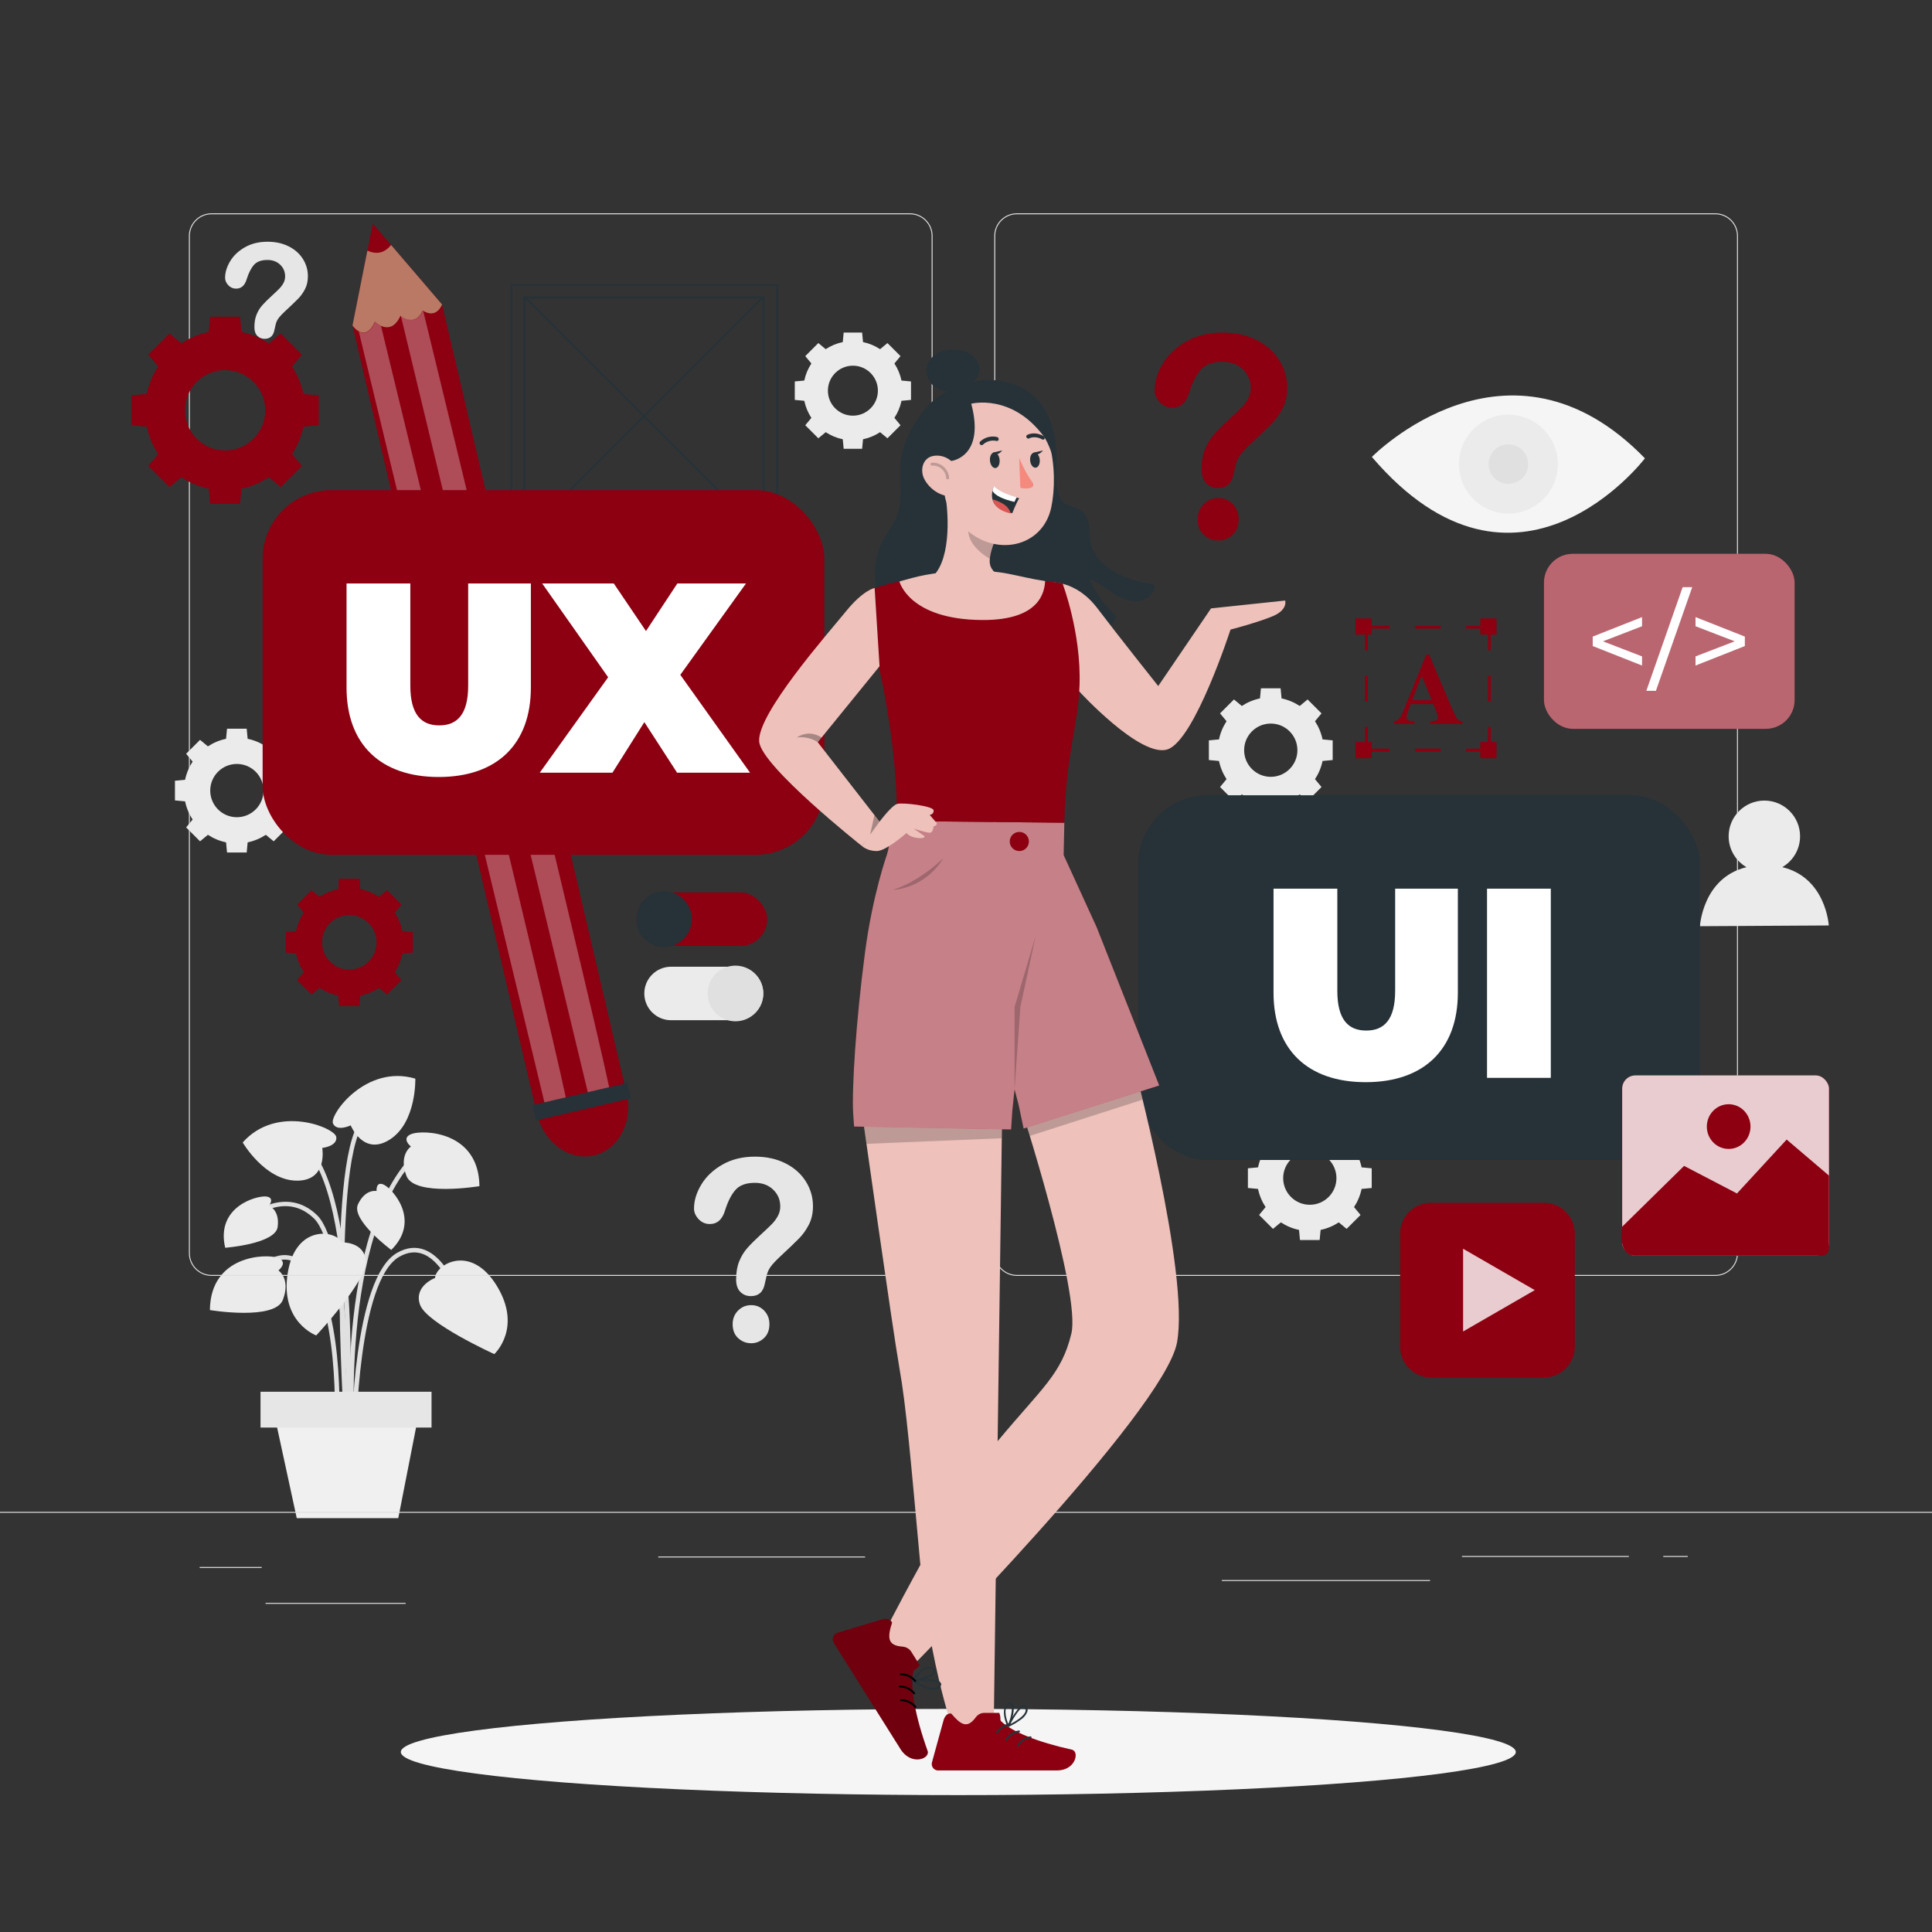 <svg xmlns="http://www.w3.org/2000/svg" viewBox="0 0 500 500"><rect x="0" y="0" width="500" height="500" fill="#333333" stroke="none"/><g id="freepik--background-complete--inject-68"><g><g><path d="M90.314,369.046c-.015-.463-1.572-46.428-9.049-53.698-7.272-7.069-15.618-.263-15.969,.03l-.75-.898c.094-.08,9.514-7.768,17.535,.03,7.812,7.597,9.341,52.589,9.402,54.501l-1.169,.037Z" style="fill:#e0e0e0;"></path><path d="M90.956,378.079c-.054-.549-5.11-55.182,14.842-78.079l.882,.768c-19.621,22.518-14.612,76.653-14.559,77.197l-1.165,.114Z" style="fill:#e0e0e0;"></path><path d="M90.219,372.3l-1.168-.078c.041-.619,3.905-62.109-10.73-75.57l.792-.862c15.045,13.839,11.274,73.956,11.106,76.509Z" style="fill:#e0e0e0;"></path><path d="M92.123,372.266l-1.17-.009c.014-1.694,.483-41.534,11.8-48.019,2.516-1.443,4.979-1.683,7.322-.714,6.843,2.831,10.234,15.009,10.375,15.525l-1.129,.309c-.033-.121-3.381-12.143-9.695-14.753-1.99-.822-4.106-.604-6.292,.648-10.739,6.154-11.208,46.605-11.211,47.013Z" style="fill:#e0e0e0;"></path><path d="M87.716,372.295l-1.168-.066c.018-.314,1.707-31.483-6.705-42.465-2.038-2.66-4.251-3.929-6.588-3.765-5.512,.385-10.134,8.451-10.179,8.532l-1.019-.576c.2-.354,4.976-8.693,11.115-9.123,2.747-.195,5.307,1.227,7.601,4.221,8.676,11.326,7.018,41.945,6.943,43.242Z" style="fill:#e0e0e0;"></path><path d="M89.561,376.534c-.229-3.024-5.499-74.193,3.773-86.734l.941,.695c-9.016,12.194-3.603,85.214-3.547,85.95l-1.167,.089Z" style="fill:#e0e0e0;"></path></g><path d="M112.597,330.737s-5.563,2.051-3.909,6.892c1.654,4.841,19.243,12.809,19.243,12.809,0,0,7.367-6.752,.601-17.733-6.765-10.981-15.786-5.433-15.936-1.968Z" style="fill:#ebebeb;"></path><path d="M88.415,321.521s5.923-.248,6.26,4.857c.337,5.105-12.832,19.228-12.832,19.228,0,0-9.398-3.397-7.379-16.137,2.019-12.739,12.479-11.089,13.952-7.949Z" style="fill:#ebebeb;"></path><path d="M83.4,297.084s3.949-.424,3.631-2.829c-.318-2.405-15.352-8.597-24.222,1.415,0,0,5.68,9.756,13.89,9.883,8.21,.128,6.701-8.469,6.701-8.469Z" style="fill:#ebebeb;"></path><path d="M90.759,291.242s-3.576,1.729-4.578-.481c-1.003-2.209,8.482-15.415,21.305-11.61,0,0,.34,11.284-6.561,15.734-6.9,4.451-10.166-3.643-10.166-3.643Z" style="fill:#ebebeb;"></path><path d="M72.061,328.791s2.726-2.201-.216-3.275c-2.941-1.074-17.374-.769-17.524,13.528,0,0,16.809,2.793,18.89-2.652,2.081-5.446-1.15-7.601-1.15-7.601Z" style="fill:#ebebeb;"></path><path d="M106.338,296.725s-2.725-2.201,.216-3.275c2.941-1.074,17.374-.769,17.524,13.527,0,0-16.809,2.794-18.89-2.652-2.08-5.446,1.15-7.6,1.15-7.6Z" style="fill:#ebebeb;"></path><path d="M97.452,308.242s-.24-2.675,1.92-1.627c2.16,1.048,9.684,9.166,1.884,16.868,0,0-10.498-7.776-8.606-11.825,1.893-4.049,4.802-3.417,4.802-3.417Z" style="fill:#ebebeb;"></path><path d="M69.625,312.054s1.629-2.135-.757-2.4c-2.386-.265-13.079,2.59-10.589,13.265,0,0,13.027-.979,13.586-5.414,.558-4.435-2.24-5.451-2.24-5.451Z" style="fill:#ebebeb;"></path><polygon points="103.075 392.887 76.798 392.887 69.808 360.648 109.401 360.648 103.075 392.887" style="fill:#f0f0f0;"></polygon><rect x="67.424" y="360.182" width="44.257" height="9.271" style="fill:#e6e6e6;"></rect></g><g><g><g><path d="M443.92,330.197h-180.746c-3.232,0-5.862-2.63-5.862-5.862V61.062c0-3.232,2.63-5.862,5.862-5.862h180.746c3.232,0,5.862,2.629,5.862,5.862V324.335c0,3.232-2.63,5.862-5.862,5.862ZM263.174,55.45c-3.095,0-5.612,2.518-5.612,5.612V324.335c0,3.095,2.518,5.612,5.612,5.612h180.746c3.095,0,5.612-2.518,5.612-5.612V61.062c0-3.094-2.518-5.612-5.612-5.612h-180.746Z" style="fill:#e0e0e0;"></path><path d="M235.493,330.197H54.746c-3.232,0-5.862-2.63-5.862-5.862V61.062c0-3.232,2.629-5.862,5.862-5.862H235.493c3.232,0,5.862,2.629,5.862,5.862V324.335c0,3.232-2.63,5.862-5.862,5.862ZM54.746,55.45c-3.094,0-5.612,2.518-5.612,5.612V324.335c0,3.095,2.518,5.612,5.612,5.612H235.493c3.095,0,5.612-2.518,5.612-5.612V61.062c0-3.094-2.518-5.612-5.612-5.612H54.746Z" style="fill:#e0e0e0;"></path></g><rect x="0" y="391.267" width="500" height=".25" style="fill:#e0e0e0;"></rect></g><rect x="51.672" y="405.531" width="16.06" height=".25" style="fill:#e0e0e0;"></rect><rect x="170.352" y="402.821" width="53.53" height=".25" style="fill:#e0e0e0;"></rect><rect x="68.732" y="414.821" width="36.25" height=".25" style="fill:#e0e0e0;"></rect><rect x="378.352" y="402.691" width="43.19" height=".25" style="fill:#e0e0e0;"></rect><rect x="430.452" y="402.691" width="6.33" height=".25" style="fill:#e0e0e0;"></rect><rect x="316.212" y="408.921" width="53.89" height=".25" style="fill:#e0e0e0;"></rect></g><path d="M74.699,201.81c-.354-1.707-1.03-3.293-1.955-4.703l1.684-2.034-3.6-3.6-2.034,1.684c-1.409-.924-2.996-1.601-4.703-1.955l-.247-2.622h-5.091l-.247,2.622c-1.706,.354-3.293,1.03-4.702,1.955l-2.034-1.684-3.6,3.6,1.684,2.034c-.925,1.409-1.601,2.996-1.955,4.703l-2.622,.247v5.091l2.622,.247c.354,1.707,1.03,3.293,1.955,4.702l-1.684,2.034,3.6,3.6,2.034-1.684c1.409,.925,2.996,1.601,4.702,1.955l.247,2.622h5.091l.247-2.621c1.706-.354,3.293-1.03,4.703-1.955l2.034,1.684,3.6-3.6-1.684-2.034c.925-1.41,1.601-2.996,1.955-4.703l2.621-.247v-5.091l-2.621-.247Zm-6.508,2.792c0,3.806-3.086,6.892-6.892,6.892s-6.892-3.086-6.892-6.892,3.086-6.892,6.892-6.892,6.892,3.086,6.892,6.892Z" style="fill:#ebebeb;"></path><path d="M342.275,191.357c-.354-1.707-1.03-3.293-1.955-4.703l1.684-2.034-3.6-3.6-2.034,1.684c-1.409-.924-2.996-1.601-4.702-1.955l-.247-2.622h-5.091l-.247,2.622c-1.706,.354-3.293,1.03-4.702,1.955l-2.034-1.684-3.6,3.6,1.684,2.034c-.925,1.409-1.601,2.996-1.955,4.703l-2.622,.247v5.091l2.622,.247c.354,1.706,1.03,3.293,1.955,4.702l-1.684,2.034,3.6,3.6,2.034-1.684c1.409,.925,2.996,1.601,4.702,1.955l.247,2.622h5.091l.247-2.621c1.706-.354,3.293-1.03,4.702-1.955l2.034,1.684,3.6-3.6-1.684-2.034c.925-1.41,1.601-2.996,1.955-4.703l2.621-.247v-5.091l-2.621-.247Zm-6.508,2.792c0,3.806-3.086,6.892-6.892,6.892s-6.892-3.086-6.892-6.892,3.086-6.892,6.892-6.892,6.892,3.086,6.892,6.892Z" style="fill:#ebebeb;"></path><path d="M352.377,302.109c-.354-1.707-1.03-3.293-1.955-4.703l1.684-2.034-3.6-3.6-2.034,1.684c-1.409-.924-2.996-1.601-4.702-1.955l-.247-2.622h-5.091l-.247,2.622c-1.706,.354-3.293,1.03-4.702,1.955l-2.034-1.684-3.6,3.6,1.684,2.034c-.925,1.409-1.601,2.996-1.955,4.703l-2.622,.247v5.091l2.622,.247c.354,1.706,1.03,3.293,1.955,4.702l-1.684,2.034,3.6,3.6,2.034-1.684c1.409,.925,2.996,1.601,4.702,1.955l.247,2.622h5.091l.247-2.621c1.706-.354,3.293-1.03,4.702-1.955l2.034,1.684,3.6-3.6-1.684-2.034c.925-1.409,1.601-2.996,1.955-4.702l2.622-.247v-5.091l-2.622-.247Zm-6.508,2.792c0,3.806-3.086,6.892-6.892,6.892s-6.892-3.086-6.892-6.892c0-3.807,3.086-6.892,6.892-6.892s6.892,3.086,6.892,6.892Z" style="fill:#ebebeb;"></path><path d="M233.306,98.486c-.332-1.602-.967-3.091-1.835-4.414l1.58-1.909-3.379-3.379-1.909,1.58c-1.323-.868-2.812-1.503-4.413-1.835l-.232-2.46h-4.778l-.232,2.46c-1.602,.332-3.091,.967-4.413,1.835l-1.909-1.58-3.379,3.379,1.58,1.909c-.868,1.323-1.503,2.812-1.835,4.413l-2.461,.232v4.778l2.461,.232c.332,1.602,.967,3.091,1.835,4.413l-1.58,1.909,3.379,3.379,1.909-1.581c1.323,.868,2.812,1.503,4.413,1.835l.232,2.46h4.778l.232-2.46c1.601-.332,3.091-.967,4.413-1.835l1.909,1.581,3.379-3.379-1.58-1.909c.868-1.323,1.503-2.812,1.835-4.413l2.46-.232v-4.778l-2.46-.232Zm-6.108,2.621c0,3.572-2.896,6.468-6.469,6.468-3.572,0-6.468-2.896-6.468-6.468,0-3.572,2.896-6.468,6.468-6.468,3.573,0,6.469,2.896,6.469,6.468Z" style="fill:#ebebeb;"></path><path d="M461.25,224.421c2.753-1.601,4.608-4.575,4.608-7.989,0-5.106-4.139-9.244-9.244-9.244s-9.244,4.139-9.244,9.244c0,3.417,1.859,6.394,4.616,7.994-11.344,2.727-12.043,15.276-12.043,15.276l33.342-.193s-.699-12.39-12.035-15.088Z" style="fill:#ebebeb;"></path><g><path d="M355.037,118.256s35.333-36.035,70.667,.359c0,0-33.113,43.578-70.667-.359Z" style="fill:#f5f5f5;"></path><circle cx="390.37" cy="120.112" r="12.803" style="fill:#ebebeb;"></circle><circle cx="390.37" cy="120.112" r="5.115" style="fill:#e0e0e0;"></circle></g><g><path d="M194.416,347.629c-1.286,0-2.408-.434-3.367-1.302-.959-.868-1.438-2.083-1.438-3.644,0-1.385,.464-2.55,1.391-3.495,.927-.945,2.065-1.418,3.414-1.418,1.328,0,2.445,.473,3.351,1.418,.906,.945,1.359,2.11,1.359,3.495,0,1.539-.474,2.748-1.423,3.627-.948,.879-2.044,1.319-3.288,1.319Z" style="fill:#e6e6e6;"></path><path d="M179.61,312.762c0-2.034,.626-4.095,1.878-6.182,1.252-2.087,3.079-3.816,5.48-5.186,2.401-1.37,5.203-2.055,8.405-2.055,2.976,0,5.603,.573,7.881,1.718,2.278,1.145,4.038,2.703,5.28,4.673,1.242,1.97,1.863,4.111,1.863,6.423,0,1.82-.354,3.415-1.062,4.785-.708,1.37-1.55,2.553-2.525,3.549-.975,.996-2.725,2.671-5.249,5.026-.698,.664-1.257,1.248-1.678,1.75-.421,.503-.734,.964-.939,1.381-.205,.417-.364,.835-.477,1.252-.113,.417-.282,1.151-.508,2.2-.39,2.227-1.611,3.34-3.664,3.34-1.067,0-1.965-.364-2.694-1.092-.729-.728-1.093-1.809-1.093-3.244,0-1.798,.267-3.356,.8-4.673,.534-1.317,1.242-2.473,2.124-3.468,.883-.996,2.073-2.178,3.571-3.549,1.314-1.199,2.263-2.103,2.848-2.714,.585-.61,1.077-1.29,1.478-2.039,.4-.749,.6-1.562,.6-2.441,0-1.713-.611-3.158-1.832-4.335-1.221-1.177-2.796-1.766-4.726-1.766-2.258,0-3.92,.594-4.987,1.782-1.067,1.188-1.97,2.938-2.709,5.251-.698,2.42-2.022,3.629-3.971,3.629-1.149,0-2.119-.422-2.909-1.268-.79-.846-1.185-1.761-1.185-2.746Z" style="fill:#e6e6e6;"></path></g><path d="M190.618,264.033h-16.949c-3.823,0-6.923-3.099-6.923-6.923h0c0-3.823,3.099-6.923,6.923-6.923h16.949c3.823,0,6.923,3.099,6.923,6.923h0c0,3.823-3.099,6.923-6.923,6.923Z" style="fill:#ebebeb;"></path><circle cx="190.337" cy="257.11" r="7.204" style="fill:#e0e0e0;"></circle><g><path d="M68.56,96.176c-.895,0-1.676-.302-2.343-.907-.667-.605-1.001-1.45-1.001-2.536,0-.964,.323-1.775,.968-2.433,.645-.658,1.438-.987,2.376-.987,.924,0,1.702,.329,2.332,.987,.631,.658,.946,1.469,.946,2.433,0,1.071-.33,1.913-.99,2.525-.66,.612-1.423,.918-2.288,.918Z" style="fill:#e6e6e6;"></path><path d="M58.255,71.907c0-1.416,.436-2.85,1.307-4.303,.871-1.453,2.143-2.656,3.814-3.61,1.671-.954,3.622-1.431,5.85-1.431,2.071,0,3.9,.399,5.486,1.196,1.586,.797,2.811,1.881,3.675,3.252,.864,1.371,1.296,2.861,1.296,4.471,0,1.267-.246,2.377-.739,3.331-.493,.954-1.079,1.777-1.757,2.47-.679,.693-1.897,1.859-3.654,3.498-.486,.462-.875,.868-1.168,1.218-.293,.35-.511,.671-.654,.961-.143,.291-.254,.581-.332,.872-.079,.291-.197,.801-.354,1.531-.272,1.55-1.121,2.325-2.55,2.325-.743,0-1.368-.253-1.875-.76-.507-.506-.761-1.259-.761-2.258,0-1.252,.186-2.336,.557-3.252,.371-.916,.864-1.721,1.479-2.414s1.443-1.516,2.486-2.47c.914-.835,1.575-1.464,1.982-1.889,.407-.425,.75-.897,1.029-1.419,.279-.522,.418-1.088,.418-1.699,0-1.192-.425-2.198-1.275-3.018-.85-.819-1.946-1.229-3.289-1.229-1.571,0-2.729,.413-3.471,1.241s-1.371,2.045-1.886,3.655c-.486,1.684-1.407,2.526-2.764,2.526-.8,0-1.475-.294-2.025-.883-.55-.589-.825-1.226-.825-1.911Z" style="fill:#e6e6e6;"></path></g></g><g id="freepik--Shadow--inject-68"><ellipse cx="248.009" cy="453.417" rx="144.277" ry="11.155" style="fill:#f5f5f5;"></ellipse></g><g id="freepik--UI--inject-68"><g><rect x="294.575" y="205.818" width="145.368" height="94.385" rx="17.807" ry="17.807" style="fill:#263238;"></rect><g><path d="M329.589,256.915v-26.929h16.508v26.439c0,7.484,2.867,10.282,7.483,10.282,4.617,0,7.484-2.798,7.484-10.282v-26.439h16.228v26.929c0,14.69-8.813,23.152-23.852,23.152-15.038,0-23.852-8.463-23.852-23.152Z" style="fill:#fff;"></path><path d="M384.841,229.986h16.507v48.962h-16.507v-48.962Z" style="fill:#fff;"></path></g></g></g><g id="freepik--Video--inject-68"><g><path d="M370.337,311.276h29.225c4.412,0,7.994,3.582,7.994,7.994v29.225c0,4.412-3.582,7.994-7.994,7.994h-29.225c-4.412,0-7.994-3.582-7.994-7.994v-29.225c0-4.412,3.582-7.994,7.994-7.994Z" style="fill:#8C0011;"></path><polygon points="397.198 333.882 387.923 339.237 378.648 344.591 378.648 333.882 378.648 323.172 387.923 328.527 397.198 333.882" style="fill:#fff; opacity:.8;"></polygon></g></g><g id="freepik--Image--inject-68"><g><rect x="419.82" y="278.313" width="53.518" height="46.669" rx="3.422" ry="3.422" style="fill:#8C0011;"></rect><rect x="419.82" y="278.313" width="53.518" height="46.669" rx="3.422" ry="3.422" style="fill:#fff; opacity:.8;"></rect><path d="M419.82,317.473l16.02-15.736,13.688,7.133,12.855-13.951,10.955,9.327v18.973c0,.973-.904,1.761-2.02,1.761h-48.076c-4.43,0-3.628-6.321-3.422-7.508Z" style="fill:#8C0011;"></path><path d="M453.026,291.557c0,3.194-2.53,5.784-5.65,5.784s-5.65-2.589-5.65-5.784c0-3.194,2.53-5.784,5.65-5.784s5.65,2.589,5.65,5.784Z" style="fill:#8C0011;"></path></g></g><g id="freepik--Icon--inject-68"><g><rect x="399.576" y="143.325" width="64.87" height="45.296" rx="7.454" ry="7.454" style="fill:#8C0011;"></rect><rect x="399.576" y="143.325" width="64.87" height="45.296" rx="7.454" ry="7.454" style="fill:#fff; opacity:.4;"></rect><g><path d="M424.958,162.07l-10.114,3.903,10.114,3.903v2.364l-12.763-5.042v-2.45l12.763-5.042v2.365Z" style="fill:#fff;"></path><path d="M435.469,151.957h2.478l-9.401,26.835h-2.478l9.401-26.835Z" style="fill:#fff;"></path><path d="M451.564,164.748v2.45l-12.763,5.042v-2.364l10.142-3.903-10.142-3.903v-2.365l12.763,5.042Z" style="fill:#fff;"></path></g></g></g><g id="freepik--Text--inject-68"><g><g><polyline points="385.446 188.127 385.446 194.127 379.446 194.127" style="fill:none; stroke:#8C0011; stroke-miterlimit:10; stroke-width:.75px;"></polyline><line x1="372.837" y1="194.127" x2="362.923" y2="194.127" style="fill:none; stroke:#8C0011; stroke-dasharray:0 0 6.609 6.609; stroke-miterlimit:10; stroke-width:.75px;"></line><polyline points="359.619 194.127 353.619 194.127 353.619 188.127" style="fill:none; stroke:#8C0011; stroke-miterlimit:10; stroke-width:.75px;"></polyline><line x1="353.619" y1="181.518" x2="353.619" y2="171.605" style="fill:none; stroke:#8C0011; stroke-dasharray:0 0 6.609 6.609; stroke-miterlimit:10; stroke-width:.75px;"></line><polyline points="353.619 168.3 353.619 162.3 359.619 162.3" style="fill:none; stroke:#8C0011; stroke-miterlimit:10; stroke-width:.75px;"></polyline><line x1="366.228" y1="162.3" x2="376.141" y2="162.3" style="fill:none; stroke:#8C0011; stroke-dasharray:0 0 6.609 6.609; stroke-miterlimit:10; stroke-width:.75px;"></line><polyline points="379.446 162.3 385.446 162.3 385.446 168.3" style="fill:none; stroke:#8C0011; stroke-miterlimit:10; stroke-width:.75px;"></polyline><line x1="385.446" y1="174.91" x2="385.446" y2="184.823" style="fill:none; stroke:#8C0011; stroke-dasharray:0 0 6.609 6.609; stroke-miterlimit:10; stroke-width:.75px;"></line></g><path d="M360.767,186.664c.627-.042,1.131-.326,1.512-.851,.246-.33,.597-1.058,1.055-2.185l5.779-14.24h.724l5.806,13.668c.651,1.533,1.139,2.522,1.461,2.966,.321,.445,.778,.659,1.371,.642v.661h-8.421v-.661c.847-.034,1.403-.105,1.67-.216,.267-.11,.4-.39,.4-.838,0-.203-.068-.512-.203-.927-.085-.246-.2-.542-.344-.889l-.662-1.575h-5.84c-.382,1.033-.628,1.706-.738,2.019-.229,.669-.343,1.156-.343,1.461,0,.373,.25,.644,.75,.813,.296,.093,.74,.144,1.333,.152v.661h-5.31v-.661Zm9.766-5.475l-2.502-6.021h-.219l-2.348,6.021h5.068Z" style="fill:#8C0011;"></path><rect x="350.783" y="160.036" width="4.181" height="4.181" style="fill:#8C0011;"></rect><rect x="383.108" y="160.036" width="4.181" height="4.181" style="fill:#8C0011;"></rect><rect x="350.783" y="192.037" width="4.181" height="4.181" style="fill:#8C0011;"></rect><rect x="383.108" y="192.037" width="4.181" height="4.181" style="fill:#8C0011;"></rect></g></g><g id="freepik--Gears--inject-68"><g><path d="M78.505,101.961c-.535-2.579-1.557-4.977-2.954-7.106l2.545-3.073-5.44-5.44-3.074,2.544c-2.13-1.397-4.527-2.419-7.106-2.954l-.373-3.962h-7.694l-.373,3.962c-2.579,.535-4.977,1.557-7.106,2.954l-3.074-2.544-5.44,5.44,2.544,3.074c-1.398,2.129-2.419,4.527-2.954,7.106l-3.962,.374v7.693l3.962,.374c.535,2.579,1.557,4.976,2.954,7.106l-2.544,3.074,5.44,5.44,3.074-2.545c2.129,1.398,4.527,2.42,7.106,2.955l.373,3.962h7.694l.373-3.961c2.579-.535,4.977-1.557,7.106-2.955l3.074,2.545,5.44-5.44-2.545-3.073c1.398-2.13,2.42-4.527,2.954-7.106l3.961-.374v-7.693l-3.961-.374Zm-9.835,4.22c0,5.752-4.663,10.415-10.415,10.415s-10.415-4.663-10.415-10.415,4.663-10.415,10.415-10.415,10.415,4.663,10.415,10.415Z" style="fill:#8C0011;"></path><path d="M78.505,101.961c-.535-2.579-1.557-4.977-2.954-7.106l2.545-3.073-5.44-5.44-3.074,2.544c-2.13-1.397-4.527-2.419-7.106-2.954l-.373-3.962h-7.694l-.373,3.962c-2.579,.535-4.977,1.557-7.106,2.954l-3.074-2.544-5.44,5.44,2.544,3.074c-1.398,2.129-2.419,4.527-2.954,7.106l-3.962,.374v7.693l3.962,.374c.535,2.579,1.557,4.976,2.954,7.106l-2.544,3.074,5.44,5.44,3.074-2.545c2.129,1.398,4.527,2.42,7.106,2.955l.373,3.962h7.694l.373-3.961c2.579-.535,4.977-1.557,7.106-2.955l3.074,2.545,5.44-5.44-2.545-3.073c1.398-2.13,2.42-4.527,2.954-7.106l3.961-.374v-7.693l-3.961-.374Zm-9.835,4.22c0,5.752-4.663,10.415-10.415,10.415s-10.415-4.663-10.415-10.415,4.663-10.415,10.415-10.415,10.415,4.663,10.415,10.415Z" style="fill:#8C0011; opacity:.6;"></path></g><g><path d="M104.145,241.016c-.363-1.752-1.057-3.38-2.006-4.826l1.728-2.087-3.695-3.695-2.088,1.728c-1.446-.949-3.075-1.643-4.826-2.006l-.253-2.691h-5.225l-.254,2.691c-1.751,.363-3.38,1.057-4.826,2.006l-2.087-1.728-3.695,3.695,1.728,2.088c-.949,1.446-1.643,3.075-2.007,4.826l-2.691,.254v5.225l2.691,.254c.363,1.751,1.057,3.38,2.007,4.826l-1.728,2.087,3.695,3.695,2.087-1.728c1.446,.95,3.075,1.643,4.826,2.007l.254,2.691h5.225l.253-2.69c1.751-.363,3.38-1.057,4.826-2.007l2.088,1.728,3.695-3.695-1.728-2.087c.949-1.447,1.643-3.075,2.006-4.826l2.69-.254v-5.225l-2.69-.254Zm-6.679,2.866c0,3.906-3.167,7.073-7.074,7.073s-7.074-3.167-7.074-7.073c0-3.907,3.167-7.074,7.074-7.074s7.074,3.167,7.074,7.074Z" style="fill:#8C0011;"></path><path d="M104.145,241.016c-.363-1.752-1.057-3.38-2.006-4.826l1.728-2.087-3.695-3.695-2.088,1.728c-1.446-.949-3.075-1.643-4.826-2.006l-.253-2.691h-5.225l-.254,2.691c-1.751,.363-3.38,1.057-4.826,2.006l-2.087-1.728-3.695,3.695,1.728,2.088c-.949,1.446-1.643,3.075-2.007,4.826l-2.691,.254v5.225l2.691,.254c.363,1.751,1.057,3.38,2.007,4.826l-1.728,2.087,3.695,3.695,2.087-1.728c1.446,.95,3.075,1.643,4.826,2.007l.254,2.691h5.225l.253-2.69c1.751-.363,3.38-1.057,4.826-2.007l2.088,1.728,3.695-3.695-1.728-2.087c.949-1.447,1.643-3.075,2.006-4.826l2.69-.254v-5.225l-2.69-.254Zm-6.679,2.866c0,3.906-3.167,7.073-7.074,7.073s-7.074-3.167-7.074-7.073c0-3.907,3.167-7.074,7.074-7.074s7.074,3.167,7.074,7.074Z" style="fill:#8C0011; opacity:.6;"></path></g></g><g id="freepik--Pencil--inject-68"><g><g><path d="M138.966,288.247c-1.741-7.444,2.042-14.694,8.451-16.193,6.408-1.499,13.015,3.321,14.756,10.765,1.741,7.444-2.042,14.694-8.451,16.193-6.408,1.499-13.015-3.321-14.756-10.765Z" style="fill:#8C0011;"></path></g><polygon points="91.224 84.239 96.468 57.88 114.413 78.815 161.908 281.878 138.718 287.302 91.224 84.239" style="fill:#8C0011;"></polygon><path d="M101.214,63.401c-1.678,2.062-3.718,2.556-6.136,1.452l-3.854,19.385s3.222,4.755,5.811-.989c0,0,4.056,4.126,6.613-1.547,0,0,3.733,3.168,5.768-1.349,0,0,3.192,2.47,4.998-1.539l-13.2-15.414Z" style="fill:#b97964;"></path><path d="M103.733,81.71l48.798,202.654,5.399-1.263c.8-.452-48.428-202.74-48.428-202.74-2.035,4.517-5.768,1.349-5.768,1.349Z" style="fill:#fff; opacity:.3;"></path><path d="M97.069,83.315c-1.427,3.168-3.046,3.141-4.212,2.482l48.457,201.237,5.399-1.263c.762-.431-43.83-183.836-48.1-201.391-.915-.429-1.543-1.065-1.543-1.065Z" style="fill:#fff; opacity:.3;"></path><rect x="137.915" y="283.088" width="25.225" height="4.071" transform="translate(362.033 528.473) rotate(166.836)" style="fill:#263238;"></rect></g></g><g id="freepik--Frame--inject-68"><g><rect x="132.362" y="73.752" width="68.768" height="68.768" style="fill:none; stroke:#263238; stroke-miterlimit:10; stroke-width:.5px;"></rect><rect x="135.667" y="77.001" width="61.977" height="61.977" style="fill:none; stroke:#263238; stroke-miterlimit:10; stroke-width:.5px;"></rect><line x1="135.667" y1="138.72" x2="197.644" y2="76.743" style="fill:none; stroke:#263238; stroke-miterlimit:10; stroke-width:.5px;"></line><line x1="197.644" y1="138.72" x2="135.667" y2="76.743" style="fill:none; stroke:#263238; stroke-miterlimit:10; stroke-width:.5px;"></line></g></g><g id="freepik--UX--inject-68"><g><rect x="67.968" y="126.837" width="145.368" height="94.385" rx="17.807" ry="17.807" style="fill:#8C0011;"></rect><g><path d="M89.685,177.934v-26.929h16.507v26.44c0,7.484,2.868,10.282,7.484,10.282,4.617,0,7.484-2.798,7.484-10.282v-26.44h16.227v26.929c0,14.689-8.813,23.152-23.852,23.152s-23.852-8.463-23.852-23.152Z" style="fill:#fff;"></path><path d="M175.223,199.967l-8.463-13.08-8.254,13.08h-18.816l17.696-24.691-17.067-24.271h18.536l8.324,12.31,8.114-12.31h17.767l-16.997,23.642,18.046,25.32h-18.885Z" style="fill:#fff;"></path></g></g></g><g id="freepik--Button--inject-68"><rect x="164.646" y="230.947" width="33.902" height="13.846" rx="6.923" ry="6.923" style="fill:#8C0011;"></rect><path d="M179.053,237.869c0,3.978-3.225,7.204-7.204,7.204s-7.204-3.225-7.204-7.204,3.225-7.204,7.204-7.204,7.204,3.225,7.204,7.204Z" style="fill:#263238;"></path></g><g id="freepik--Character--inject-68"><g><g><path d="M288.626,148.141c-3.114-1.712-5.78-4.48-6.41-7.845-.496-2.652,.145-5.809-1.874-7.7-1.4-1.312-3.619-1.48-5.174-2.623-2.768-2.034-1.441-10.092-1.738-13.404-.408-4.563-3.682-4.844-7.35-7.816l-18.034-8.229c-7.635,.828-14.545,11.997-15.017,19.791-.264,4.346,.68,8.862-.836,12.97-.969,2.627-2.87,4.848-4.087,7.379-1.978,4.113-2.051,8.87-1.096,13.3,.954,4.43,2.873,8.612,4.779,12.756,.725,1.576,1.526,3.24,3.04,4.184,1.19,.742,2.658,.931,4.074,1.07,12.864,1.263,26.009-.109,38.278-3.994,4.839-1.533,10.04-3.927,11.742-8.495-3.006-2.694-5.41-5.992-7.006-9.614,2.191,.761,4.01,2.232,5.925,3.498,1.915,1.266,4.115,2.38,6.445,2.253s4.681-1.948,4.509-4.158c-3.499-.794-7.055-1.61-10.17-3.322Z" style="fill:#263238;"></path><path d="M251.791,92.111c-1.116-.934-2.563-1.398-4.008-1.574-1.699-.207-3.482-.029-5,.761-1.518,.79-2.735,2.247-2.995,3.939-.277,1.806,.588,3.695,2.031,4.815,1.443,1.12,3.387,1.501,5.189,1.2l2.275-.671c.955-.515,1.903-1.07,2.683-1.825,.78-.754,1.387-1.733,1.512-2.81,.168-1.446-.57-2.901-1.687-3.835Z" style="fill:#263238;"></path><g><path d="M244.528,127.331l10.261,10.356,2.879,1.728c-.644,1.527-1.195,3.099-1.431,4.622-.45,2.686,.518,3.619,2.929,5.702,1.024,.885-.841,25.847-1.552,28.582l-16.971-28.531c5.405-3.753,5.058-16.11,3.885-22.459Z" style="fill:#eec1bb;"></path><path d="M256.153,144.627c-2.822-1.675-5.919-4.581-5.547-7.901,.165-1.398,.467-2.723,.801-3.572l5.732,7.589c-.47,1.223-.642,2.032-.986,3.884Z" style="opacity:.2;"></path><path d="M242.54,115.656c.966,10.543,1.152,15.014,6.593,20.542,8.183,8.316,20.774,5.518,22.941-4.932,1.951-9.406,.044-25.067-10.306-29.498-10.197-4.365-20.193,3.345-19.227,13.887Z" style="fill:#eec1bb;"></path><path d="M256.196,119.088c.052,1.116,.656,2.031,1.349,2.046,.693,.014,1.213-.878,1.161-1.994-.052-1.116-.656-2.032-1.349-2.046-.693-.015-1.213,.878-1.161,1.994Z" style="fill:#263238;"></path><path d="M266.593,119.056c.052,1.081,.655,1.969,1.347,1.983,.691,.014,1.209-.85,1.157-1.931-.053-1.081-.655-1.969-1.347-1.983-.691-.015-1.209,.85-1.157,1.931Z" style="fill:#263238;"></path><path d="M253.996,115.202c.134,.015,.271-.024,.375-.12,1.624-1.504,3.453-.976,3.474-.97,.271,.079,.545-.074,.607-.351,.061-.276-.111-.567-.385-.65-.096-.028-2.391-.694-4.406,1.174-.201,.186-.205,.516-.009,.736,.095,.106,.218,.167,.344,.181Z" style="fill:#263238;"></path><path d="M270.09,113.766c.106-.036,.195-.115,.241-.23,.096-.239-.021-.542-.262-.677-2.41-1.355-4.196-.325-4.271-.28-.212,.126-.263,.425-.114,.669,.148,.243,.441,.338,.653,.214,.069-.042,1.468-.817,3.384,.261,.124,.07,.257,.081,.369,.043Z" style="fill:#263238;"></path><path d="M263.765,118.542s1.649,3.946,3.51,6.407c.325,.43,.124,1.058-.382,1.244-1.302,.479-2.826,.045-2.826,.045l-.303-7.696Z" style="fill:#f4897d;"></path><path d="M256.96,117.14l2.42-.572s-1.323,1.804-2.42,.572Z" style="fill:#263238;"></path><path d="M267.5,117.15l2.42-.572s-1.323,1.804-2.42,.572Z" style="fill:#263238;"></path><path d="M246.199,119.298s8.841-1.006,5.158-14.816c0,0,10.41-2.714,18.712,8.376,1.322,1.766,2.111,4.713,3.295,7.254,0,0,1.987-20.06-15.813-21.704-17.772-1.642-21.266,23.344-12.595,31.752,0,0-2.124-5.739,1.243-10.862Z" style="fill:#263238;"></path><g><path d="M263.765,128.945c-.804,1.323-1.794,3.872-1.794,3.872-.222-.045-.445-.09-.664-.147-2.998-.692-4.128-2.113-4.472-3.478-.185-.748-.127-1.486-.01-2.071,.129-.679,.361-1.139,.361-1.139,1.34,1.421,4.078,2.305,5.561,2.709,.619,.176,1.018,.254,1.018,.254Z" style="fill:#263238;"></path><path d="M263.115,128.698l-.588,1.194c-2.986-.698-4.982-1.634-5.679-2.856,.136-.718,.382-1.205,.382-1.205,1.417,1.504,4.315,2.439,5.885,2.867Z" style="fill:#fff;"></path><path d="M261.591,132.908c-3.172-.732-4.369-2.236-4.732-3.68,1.07,.296,2.324,.785,3.339,1.588,.778,.611,1.179,1.369,1.393,2.092Z" style="fill:#dc5753;"></path></g><g><path d="M239.35,124.248c1.245,2.162,3.269,3.52,5.124,3.985,2.791,.7,4.232-3.787,3.279-6.583-.858-2.517-3.6-4.183-6.316-3.634-2.676,.54-3.512,3.759-2.088,6.232Z" style="fill:#eec1bb;"></path><path d="M245.248,123.686c-.067-.999-.543-1.964-1.295-2.624-.752-.66-1.771-1.007-2.77-.944" style="fill:none; opacity:.2; stroke:#000; stroke-linecap:round; stroke-linejoin:round; stroke-width:.75px;"></path></g></g></g><path d="M271.732,150.727s6.644-.729,12.292,6.722,15.723,20.096,15.723,20.096l13.672-20.096,19.189-2.028s.72,2.368-3.118,4.005c-3.838,1.636-11.034,3.511-11.034,3.511,0,0-9.252,28.588-16.26,30.987-7.007,2.399-22.98-15.082-22.98-15.082l-7.486-28.114Z" style="fill:#eec1bb;"></path><g><path d="M292.998,273.854s14.997,55.706,11.597,73.651-69.146,84.357-69.146,84.357l-8.668-5.304s20.219-40.159,31.605-53.822c11.386-13.663,16.354-17.126,18.88-27.601,2.525-10.475-13.327-59.429-13.327-59.429l29.06-11.852Z" style="fill:#eec1bb;"></path><path d="M223.067,287.713s7.927,56.305,9.704,66.351,2.911,23.605,5.397,50.697c2.485,27.093,9.027,44.645,9.027,44.645l9.942,.331,2.33-170.175-36.399,8.15Z" style="fill:#eec1bb;"></path><g><path d="M238.013,430.949l-2.179-3.469c-.493-.785-1.346-1.262-2.271-1.327-3.988-.284-3.9-2.436-2.699-6.225-.708-1.484-2.529-.86-3.026-.704l-11.061,3.332c-.929,.27-1.464,1.241-1.194,2.17,.048,.165,.12,.323,.214,.467,2.646,4.212,3.898,6.205,7.191,11.448l10.072,16.033c2.746,4.371,7.72,2.509,6.996,.453-3.297-9.22-4.516-16.449-3.733-20.431,.121-.723,.729-.44,1.689-1.747Z" style="fill:#8C0011;"></path><path d="M238.013,430.949l-2.179-3.469c-.493-.785-1.346-1.262-2.271-1.327-3.988-.284-3.9-2.436-2.699-6.225-.708-1.484-2.529-.86-3.026-.704l-11.061,3.332c-.929,.27-1.464,1.241-1.194,2.17,.048,.165,.12,.323,.214,.467,2.646,4.212,3.898,6.205,7.191,11.448l10.072,16.033c2.746,4.371,7.72,2.509,6.996,.453-3.297-9.22-4.516-16.449-3.733-20.431,.121-.723,.729-.44,1.689-1.747Z" style="opacity:.2;"></path><path d="M242.386,437.276c.511-.143,.924-.52,1.113-1.017,.132-.255,.106-.563-.066-.793-.893-1.295-6.525-.806-7.162-.74-.068-0-.132,.03-.176,.082-.08,.096-.067,.24,.029,.32,1.08,.712,2.231,1.31,3.434,1.783,.879,.42,1.871,.548,2.828,.365Zm.612-1.556c.076,.097,.084,.23,.02,.335-.152,.352-.448,.623-.813,.742-1.391,.417-3.9-.9-5.222-1.683,2.318-.149,5.519-.102,6.015,.606Z" style="fill:#263238;"></path><path d="M236.269,435.237c1.665-.074,5.559-1.341,5.855-2.656,.071-.273-.002-.656-.623-.983-2.527-1.266-5.389,3.055-5.462,3.256-.056,.071-.064,.169-.02,.249,.044,.033,.096,.052,.151,.055l.099,.079Zm5.002-3.282c.471,.229,.407,.405,.384,.468-.142,.817-3.061,1.984-4.934,2.239,.731-.986,2.708-3.395,4.378-2.784l.171,.077Z" style="fill:#263238;"></path><path d="M236.849,435.039c-.914-1.092-2.324-1.752-3.748-1.754" style="fill:none; stroke:#000; stroke-linecap:round; stroke-linejoin:round; stroke-width:.5px;"></path><path d="M236.581,438.214c-.914-1.092-2.324-1.752-3.748-1.754" style="fill:none; stroke:#000; stroke-linecap:round; stroke-linejoin:round; stroke-width:.5px;"></path><path d="M236.902,441.753c-.914-1.092-2.324-1.752-3.748-1.754" style="fill:none; stroke:#000; stroke-linecap:round; stroke-linejoin:round; stroke-width:.5px;"></path></g><path d="M224.242,296.024l35.018-1.442,.032-2.325-35.677-.663s.509,3.597,.627,4.43Z" style="opacity:.2;"></path><polygon points="266.514 293.974 295.716 284.589 295.192 282.448 265.842 291.773 266.514 293.974" style="opacity:.2;"></polygon><g><path d="M258.612,443.29h-3.876c-.877,0-1.688,.444-2.206,1.151-2.235,3.052-3.915,1.899-6.346-.971-1.546-.18-1.962,1.593-2.088,2.07l-2.897,10.54c-.252,.88,.258,1.798,1.138,2.049,.157,.045,.319,.066,.482,.064h30.708c4.884,0,5.896-4.922,3.884-5.377-9.047-1.999-15.453-4.661-18.249-7.293-.518-.461,.014-.805-.55-2.233Z" style="fill:#8C0011;"></path><path d="M265.882,442.971c.143-.482,.048-1.002-.255-1.403-.138-.234-.398-.369-.668-.346-1.487,.064-3.931,4.822-4.198,5.366-.034,.054-.043,.121-.023,.182,.037,.113,.158,.175,.271,.138,1.114-.507,2.172-1.128,3.157-1.854,.779-.493,1.381-1.223,1.716-2.082Zm-.939-1.274c.116-.012,.226,.049,.278,.153,.206,.299,.274,.672,.186,1.025-.366,1.324-2.684,2.672-3.977,3.337,1.048-1.932,2.696-4.474,3.513-4.515Z" style="fill:#263238;"></path><path d="M261.17,446.846c.778-1.371,1.724-5.129,.819-6.029-.183-.195-.527-.328-1.101,.005-2.286,1.387-.265,5.856-.141,6.016,.029,.081,.104,.136,.189,.141,.048-.019,.09-.051,.12-.093l.113-.04Zm-.112-5.66c.421-.262,.53-.122,.568-.072,.583,.525,.049,3.451-.689,5.08-.422-1.082-1.357-3.879-.027-4.909l.148-.099Z" style="fill:#263238;"></path><path d="M261.303,446.281c-1.335,.182-2.573,.98-3.292,2.12" style="fill:none; stroke:#263238; stroke-linecap:round; stroke-linejoin:round; stroke-width:.5px;"></path><path d="M263.712,448.094c-1.335,.182-2.573,.98-3.291,2.12" style="fill:none; stroke:#263238; stroke-linecap:round; stroke-linejoin:round; stroke-width:.5px;"></path><path d="M266.709,449.619c-1.335,.182-2.574,.98-3.292,2.12" style="fill:none; stroke:#263238; stroke-linecap:round; stroke-linejoin:round; stroke-width:.5px;"></path></g></g><g><g><path d="M296.613,272.33l-12.807-32.389-8.533-18.644,.172-8.379-43.38-.437c-.353,.828-.706,1.657-1.046,2.499-1.207,2.995-.561,3.219-1.516,6.281,0,0-3.677,10.362-5.627,25.137-2.358,17.867-3.464,35.37-3.07,41.888,.122,2.091,.244,3.259,.244,3.259l40.62,.755,.324-4.925,.571-5.432,1.029,3.892,1.316,6.231,35.09-11.148-3.389-8.59Z" style="fill:#8C0011;"></path><path d="M296.613,272.33l-12.807-32.389-8.533-18.644,.172-8.379-43.38-.437c-.353,.828-.706,1.657-1.046,2.499-1.207,2.995-.561,3.219-1.516,6.281,0,0-3.677,10.362-5.627,25.137-2.358,17.867-3.464,35.37-3.07,41.888,.122,2.091,.244,3.259,.244,3.259l40.62,.755,.324-4.925,.571-5.432,1.029,3.892,1.316,6.231,35.09-11.148-3.389-8.59Z" style="fill:#fff; opacity:.5;"></path><polygon points="262.568 281.951 262.568 260.604 268.027 242.236 264.069 260.604 262.568 281.951" style="opacity:.2;"></polygon></g><circle cx="263.799" cy="217.777" r="2.477" style="fill:#8C0011;"></circle><path d="M231.132,230.299s7.987-.152,13.026-8.197c-4.342,4.019-8.684,6.751-13.026,8.197Z" style="opacity:.2;"></path></g><path d="M275.445,212.918l-43.38-.437s.605-13.995-3.643-35.304c-.749-3.744-1.641-7.732-2.721-11.907-.951-3.643,.217-8.416-1.021-12.333,0,0,.035-.364,4.599-1.617,.029-.014,.043-.014,.072-.029,4.593-1.267,11.439-2.45,20.856-2.796,9.863-.36,15.405,2.326,20.282,1.881l4.477,.569s4.869,12.709,4.415,26.305c-.356,10.659-3.527,17.671-3.936,35.668Z" style="fill:#8C0011;"></path><path d="M270.49,150.376c-.187,2.347-.874,10.199-16.381,10.084-18.934-.144-21.338-9.98-21.338-9.98,3.571-.995-.029,.014,0,0,4.593-1.267,7.812-2.367,17.229-2.712,9.862-.36,12.609,1.436,20.49,2.608Z" style="fill:#eec1bb;"></path><g><path d="M226.358,152.176s-2.894,.432-7.542,6.178c-4.164,5.148-22.987,26.424-22.339,33.596,.58,6.41,26.589,27.005,26.589,27.005l4.841-5.954-16.27-20.912,15.991-19.661-1.272-20.252Z" style="fill:#eec1bb;"></path><path d="M226.733,213.851s3.882-5.463,5.535-5.822c1.653-.359,9.201,.575,9.345,1.653,.144,1.078-1.006,1.219-1.006,1.219l1.869,2.16s0,.647-.863,.791c0,0-.072,1.581-.934,1.653-.863,.072-4.241-1.078-4.241-1.078l2.803,1.941s.431,.719-1.725,.503c-2.156-.216-2.911-1.294-2.911-1.294,0,0-5.268,4.678-7.712,4.678-2.444,0-3.825-1.3-3.825-1.3l3.666-5.104Z" style="fill:#eec1bb;"></path><path d="M211.639,192.089s-2.183-1.651-5.38-1.232c0,0,2.92-2.296,6.448,.061l-1.068,1.17Z" style="opacity:.3;"></path><polygon points="227.63 212.643 225.198 215.988 226.305 210.94 227.63 212.643" style="opacity:.3;"></polygon></g></g></g><g id="freepik--Question_Mark--inject-68"><g><path d="M315.318,139.879c-1.433,0-2.683-.484-3.751-1.451-1.068-.968-1.603-2.321-1.603-4.06,0-1.543,.517-2.841,1.55-3.895,1.033-1.053,2.301-1.58,3.804-1.58,1.479,0,2.724,.527,3.734,1.58,1.01,1.053,1.515,2.352,1.515,3.895,0,1.715-.528,3.062-1.585,4.042-1.057,.979-2.278,1.47-3.663,1.47Z" style="fill:#8C0011;"></path><path d="M298.821,101.028c0-2.266,.698-4.562,2.093-6.888,1.395-2.326,3.43-4.252,6.106-5.779,2.676-1.526,5.798-2.29,9.365-2.29,3.316,0,6.244,.639,8.782,1.914,2.539,1.276,4.5,3.012,5.883,5.207,1.384,2.195,2.075,4.58,2.075,7.157,0,2.028-.395,3.806-1.183,5.332-.789,1.527-1.727,2.845-2.813,3.954-1.086,1.109-3.036,2.976-5.849,5.6-.778,.74-1.401,1.39-1.87,1.95-.469,.561-.818,1.073-1.046,1.539s-.406,.93-.532,1.396-.314,1.283-.566,2.451c-.434,2.482-1.795,3.722-4.082,3.722-1.189,0-2.19-.406-3.002-1.217-.812-.811-1.218-2.016-1.218-3.614,0-2.004,.297-3.74,.892-5.207,.595-1.467,1.384-2.755,2.367-3.865,.984-1.109,2.31-2.427,3.979-3.954,1.464-1.336,2.521-2.344,3.173-3.024,.652-.68,1.201-1.437,1.647-2.272,.446-.835,.669-1.741,.669-2.72,0-1.909-.68-3.519-2.041-4.831-1.361-1.312-3.116-1.968-5.266-1.968-2.516,0-4.368,.662-5.557,1.986-1.189,1.324-2.196,3.274-3.019,5.851-.778,2.696-2.253,4.044-4.425,4.044-1.281,0-2.361-.471-3.242-1.413-.88-.942-1.321-1.962-1.321-3.06Z" style="fill:#8C0011;"></path></g></g></svg>
